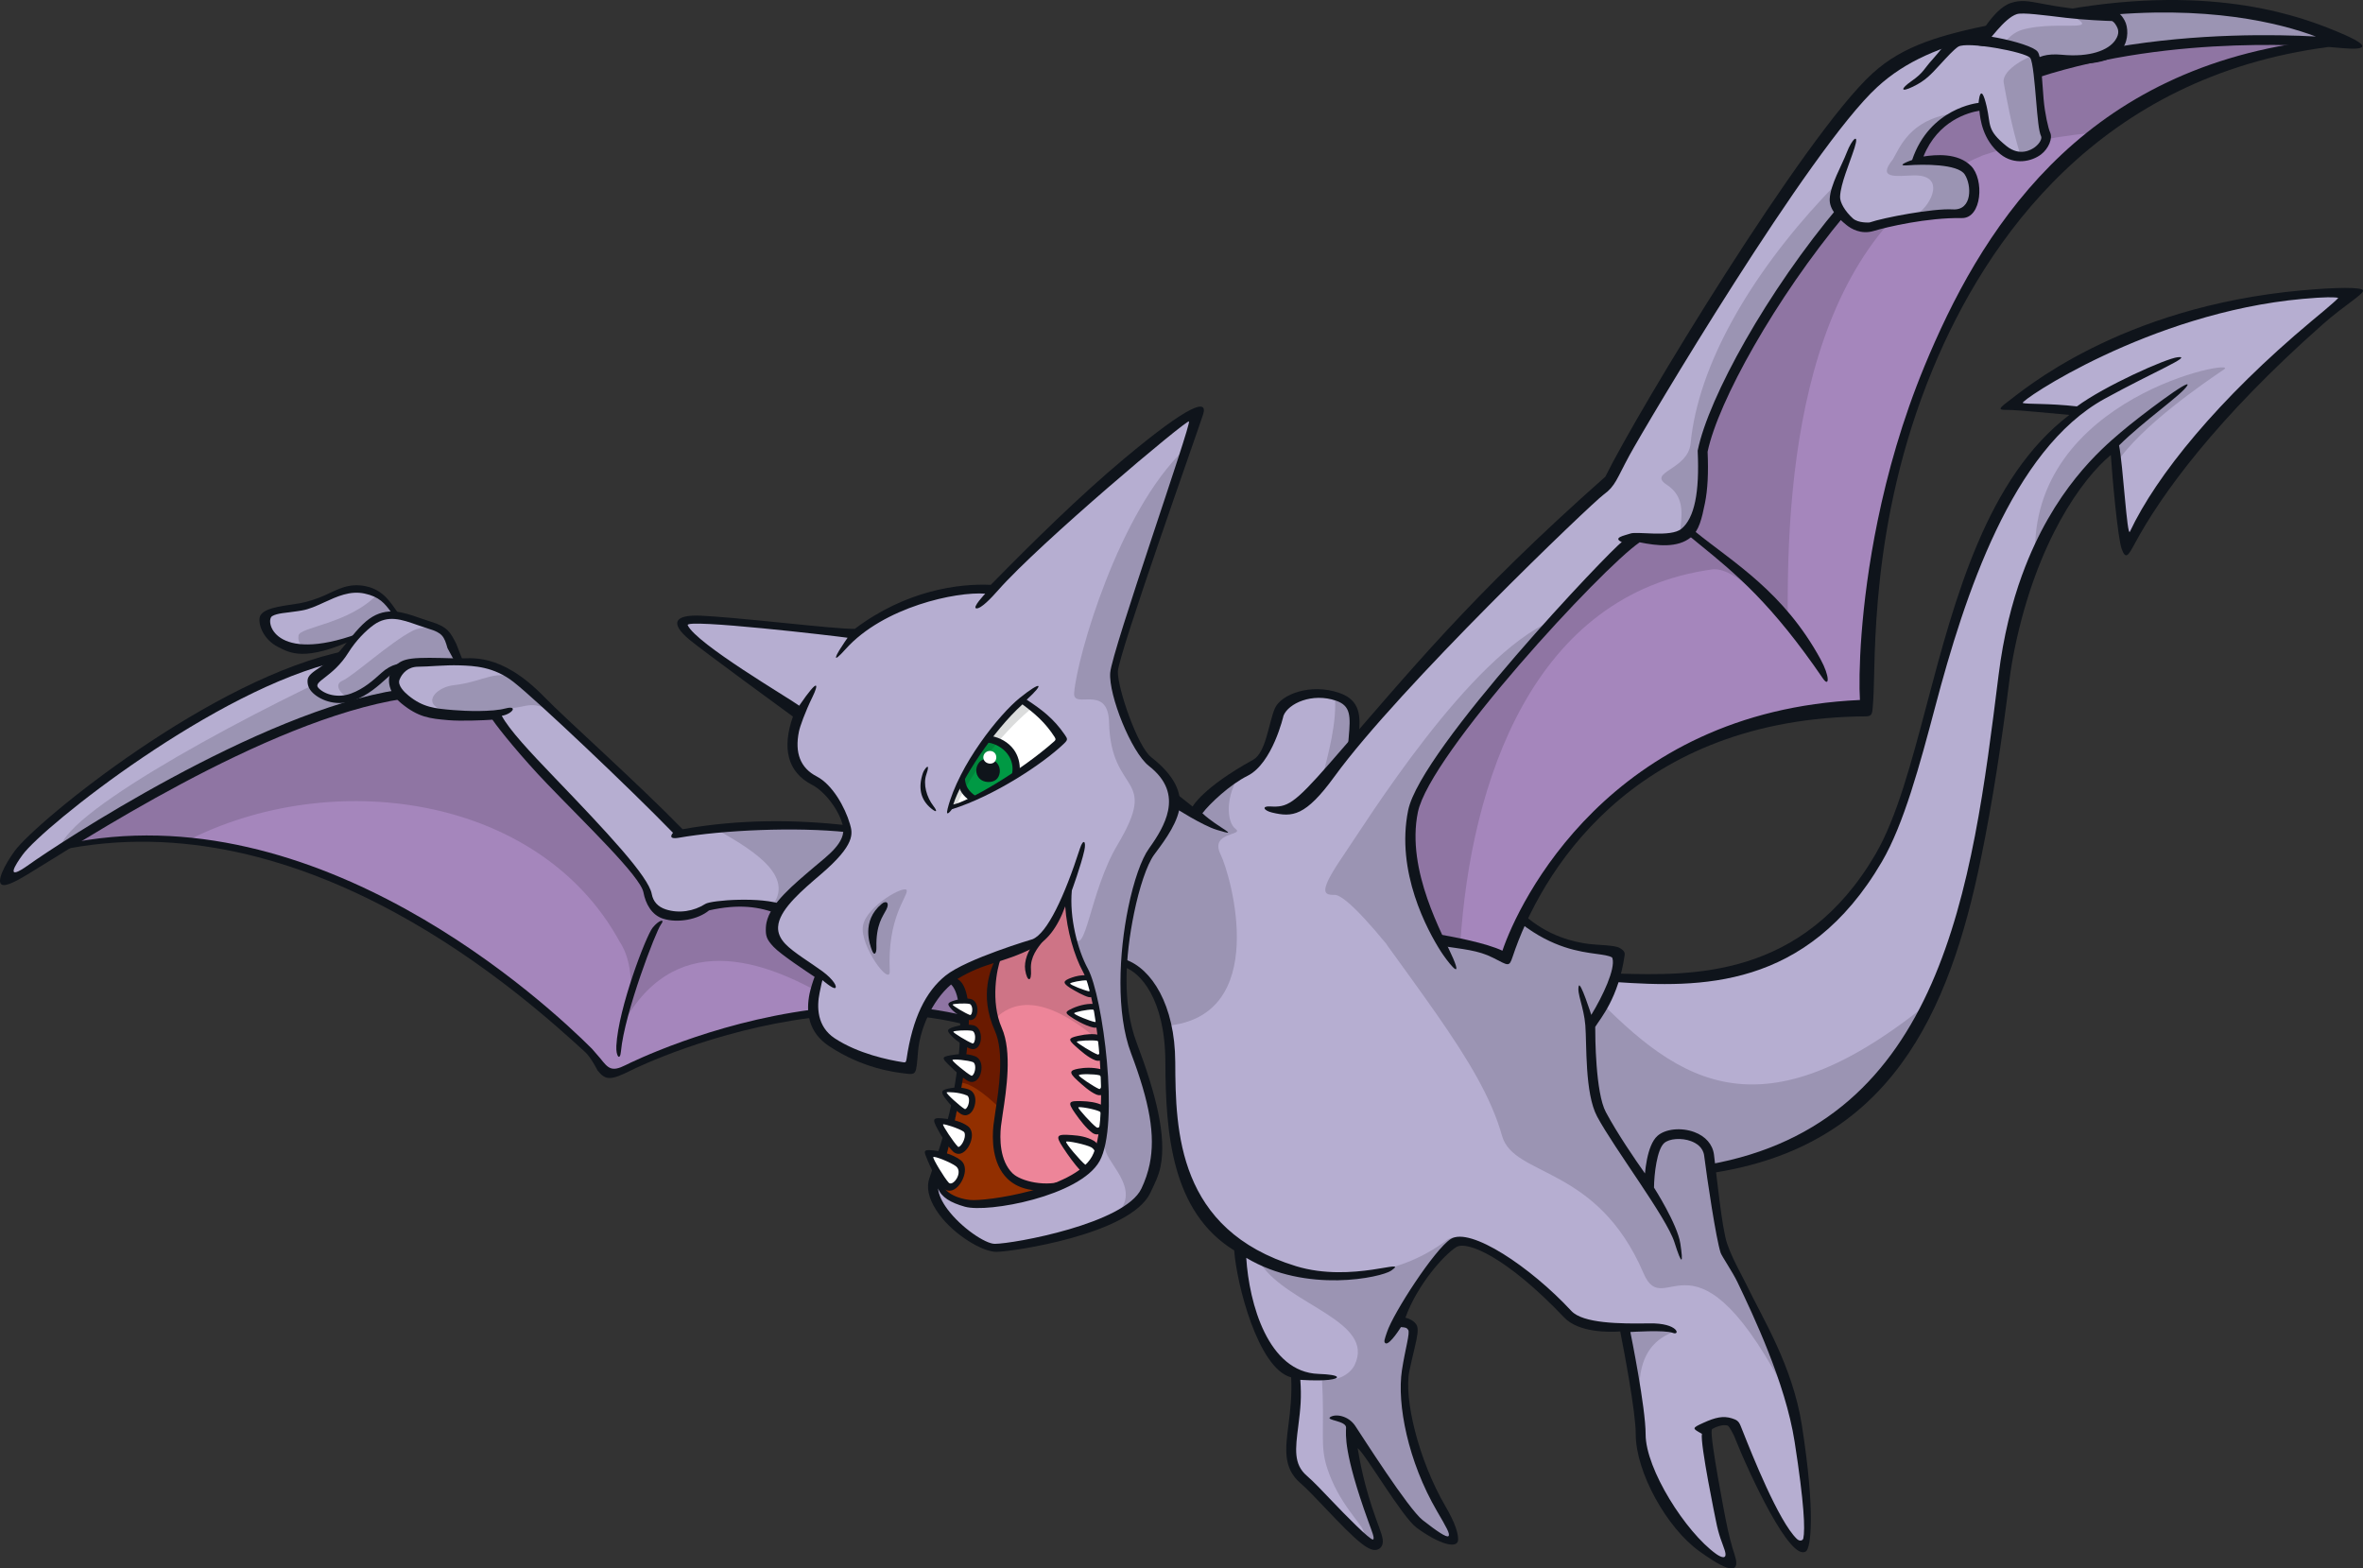 <?xml version="1.0" encoding="UTF-8" standalone="no"?>
<!-- Created with Inkscape (http://www.inkscape.org/) -->

<svg
   version="1.1"
   viewBox="0 0 181.77 120.65"
   id="svg97"
   sodipodi:docname="142.svg"
   inkscape:version="1.3 (0e150ed, 2023-07-21)"
   xmlns:inkscape="http://www.inkscape.org/namespaces/inkscape"
   xmlns:sodipodi="http://sodipodi.sourceforge.net/DTD/sodipodi-0.dtd"
   xmlns="http://www.w3.org/2000/svg"
   xmlns:svg="http://www.w3.org/2000/svg">
  <rect x="0" y="0" width="181.77" height="120.65" fill="#333333" stroke="none"/>
  <defs
     id="defs97" />
  <sodipodi:namedview
     id="namedview97"
     pagecolor="#505050"
     bordercolor="#eeeeee"
     borderopacity="1"
     inkscape:showpageshadow="0"
     inkscape:pageopacity="0"
     inkscape:pagecheckerboard="0"
     inkscape:deskcolor="#d1d1d1"
     inkscape:zoom="1.9560713"
     inkscape:cx="76.428709"
     inkscape:cy="58.280085"
     inkscape:window-width="1312"
     inkscape:window-height="431"
     inkscape:window-x="0"
     inkscape:window-y="25"
     inkscape:window-maximized="0"
     inkscape:current-layer="svg97" />
  <path
     d="m 30.305,50.711 c 8.995,-0.954 14.965,10.768 21.144,15.362 22.814,-2.638 22.812,12.408 22.812,12.408 C 62.538,75.569 50.018,81.353 48.28,82.23 46.542,83.107 46.353,81.959 45.295,80.902 44.942,80.549 25.378,60.823 5.573,65.06 c 0,0 15.738,-13.395 24.732,-14.349"
     fill="#a586bc"
     id="path1"
     style="stroke-width:0.353" />
  <path
     d="m 47.656,72.424 c 1.051,1.567 1.077,4.053 0.468,5.977 4.098,-6.955 11.048,-4.722 17.125,-0.67 2.925,-0.171 5.995,1.35e-4 9.012,0.749 0,0 0.002,-15.046 -22.812,-12.408 C 45.27,61.479 39.3,49.757 30.305,50.71 21.311,51.664 5.041,65.05 5.041,65.05 8.174,64.38 11.254,64.471 14.25,64.748 25.427,58.944 41.456,61.094 47.656,72.424"
     fill="#8f75a3"
     id="path2"
     style="stroke-width:0.353" />
  <path
     d="m 30.285,51.635 0.435,1.644 C 19.751,54.96 4.323,65.25 2.611,66.687 0.9,68.123 -0.023,67.788 1.554,65.63 3.13,63.472 18.045,51.549 28.578,49.914 Z"
     fill="#b6aed1"
     id="path3"
     style="stroke-width:0.353" />
  <path
     d="M 30.72,53.279 30.313,51.502 28.918,50.446 C 20.039,54.369 5.153,62.275 4.635,65.239 9.519,61.954 21.643,54.671 30.72,53.279"
     fill="#9b94b3"
     id="path4"
     style="stroke-width:0.353" />
  <path
     d="m 31.133,47.826 c -1.085,-0.924 -1.138,-2.043 -3.038,-2.448 -1.9,-0.404 -3.475,1.061 -4.941,1.303 -1.466,0.242 -3.638,0.472 -2.771,1.765 0.49,0.73 1.135,2.533 6.932,0.678 z"
     fill="#b6aed1"
     id="path5"
     style="stroke-width:0.353" />
  <path
     d="m 22.964,48.892 c -0.084,0.674 0.188,1.554 4.201,0.269 l 3.968,-1.335 C 30.267,47.089 30.056,46.229 29.042,45.705 26.841,48.016 23.047,48.219 22.964,48.892"
     fill="#9b94b3"
     id="path6"
     style="stroke-width:0.353" />
  <path
     d="m 35.472,50.828 c -1.108,-1.811 -0.812,-2.251 -2.413,-2.73 -1.601,-0.479 -2.985,-1.328 -4.478,-0.261 -1.494,1.067 -3.126,4.183 -4.294,4.35 -1.167,0.167 0.677,2.222 2.822,1.432 2.145,-0.79 3.151,-2.931 4.21,-2.567 0,0 5.262,1.587 4.153,-0.224"
     fill="#b6aed1"
     id="path7"
     style="stroke-width:0.353" />
  <path
     d="m 31.738,48.527 c -1.699,0.861 -4.578,3.492 -5.412,3.846 -0.834,0.354 0.238,1.447 0.783,1.246 2.145,-0.79 3.151,-2.931 4.21,-2.567 0,0 5.262,1.587 4.153,-0.224 -0.418,-0.682 -0.885,-1.623 -1.593,-2.141 -0.587,-0.43 -1.372,-0.55 -2.142,-0.16"
     fill="#9b94b3"
     id="path8"
     style="stroke-width:0.353" />
  <path
     d="M 65.648,63.701 C 60.486,62.875 55.655,63.576 52.153,64.077 48.763,60.585 41.591,53.832 39.814,52.445 c -2.386,-1.862 -5.086,-1.685 -7.148,-1.486 -1.673,0.162 -3.546,1.148 -1.485,2.834 2.061,1.686 4.684,1.187 6.936,1.31 1.057,1.748 11.238,11.563 11.643,13.727 0.405,2.164 3.581,1.871 4.641,0.849 2.525,-0.57 4.264,-0.471 5.703,0.113 0,0 10.707,-5.267 5.545,-6.093"
     fill="#b6aed1"
     id="path9"
     style="stroke-width:0.353" />
  <path
     d="m 39.328,54.451 c 1.009,0.064 1.804,-0.839 3.553,0.703 -1.832,-1.703 -2.362,-2.158 -3.067,-2.708 -1.472,-1.149 -2.463,-0.011 -4.912,0.265 -2.13,0.24 -3.515,3.08 4.427,1.741"
     fill="#9b94b3"
     id="path10"
     style="stroke-width:0.353" />
  <path
     d="m 65.648,63.701 c -3.905,-0.625 -7.621,-0.376 -10.715,-4.39e-4 2.435,1.388 6.244,3.485 4.538,5.877 0.217,0.063 0.428,0.133 0.632,0.216 0,0 10.707,-5.267 5.545,-6.093"
     fill="#9b94b3"
     id="path11"
     style="stroke-width:0.353" />
  <path
     d="m 115.593,83.216 c -3.127,-4.149 7.64,-8.02 7.64,-8.02 5.645,0.094 15.199,1.159 21.317,-9.313 4.726,-8.088 5.05,-27.322 15.697,-34.336 -2.307,0.202 -5.456,-0.33 -5.456,-0.33 0,0 8.151,-7.268 22.294,-8.551 4.756,-0.431 3.381,0.247 0.948,2.28 -5.814,4.857 -11.873,10.908 -14.214,16.782 -0.867,-1.293 -1.159,-7.45 -1.159,-7.45 0,0 -7.101,5.724 -8.596,17.701 -2.189,17.542 -4.68,37.928 -27.724,38.423 0,0 -7.619,-3.038 -10.746,-7.187"
     fill="#b6aed1"
     id="path12"
     style="stroke-width:0.353" />
  <path
     d="m 121.833,75.763 c -2.804,1.221 -8.653,4.253 -6.241,7.453 3.127,4.149 10.746,7.187 10.746,7.187 11.67,-0.251 18.068,-5.603 21.825,-13.103 C 134.825,88.016 128.625,82.818 121.833,75.763"
     fill="#9b94b3"
     id="path13"
     style="stroke-width:0.353" />
  <path
     d="m 171.083,28.416 c 1.368,-0.927 -15.073,2.068 -14.526,14.513 2.603,-5.825 6.101,-8.65 6.101,-8.65 0,0 0.027,0.582 0.091,1.425 1.943,-2.97 6.966,-6.361 8.334,-7.288"
     fill="#9b94b3"
     id="path14"
     style="stroke-width:0.353" />
  <path
     d="m 84.977,65.017 1.666,9.036 c 1.058,0.364 3.364,2.241 3.386,7.648 0.021,5.407 0.477,11.46 5.279,14.284 0.133,2.799 1.999,9.568 4.387,9.661 0.295,4.08 -1.337,6.503 0.589,8.16 1.926,1.656 7.213,8.323 5.317,3.072 -1.895,-5.252 -1.676,-7.006 -1.676,-7.006 0,0 3.822,6.216 5.286,7.359 1.464,1.143 3.96,2.783 1.657,-1.171 -2.304,-3.954 -3.14,-8.841 -2.595,-10.803 0.545,-1.962 1.143,-3.496 -0.676,-3.607 0.845,-2.729 3.074,-5.302 4.214,-6.029 1.141,-0.726 5.427,1.849 8.789,5.473 1.225,1.321 4.343,0.925 4.343,0.925 0,0 1.269,6.267 1.268,8.305 -0.003,2.77 3.087,7.722 5.555,9.494 1.413,1.015 1.374,1.073 0.6,-2.919 -0.756,-3.902 -1.404,-6.949 -0.916,-7.26 0.488,-0.311 1.712,-0.744 2.09,0.168 0.379,0.913 2.762,7.238 4.415,8.836 1.654,1.599 1.387,-1.921 0.47,-7.796 -0.917,-5.874 -5.22,-13.226 -5.571,-14.272 -0.351,-1.045 -1.167,-6.002 -1.382,-7.71 -0.215,-1.708 -2.848,-1.991 -3.717,-1.207 -0.87,0.784 -0.9,3.687 -0.9,3.687 0,0 -2.328,-3.144 -3.658,-5.627 -0.921,-1.721 -0.862,-6.832 -0.862,-6.832 0,0 2.991,-4.904 1.851,-5.563 -1.139,-0.658 -4.452,0.299 -8.763,-4.221 -4.312,-4.519 -11.176,-7.644 -11.364,-10.177 -0.187,-2.534 0.955,-4.645 -1.162,-5.373 -2.116,-0.728 -4.034,-0.065 -4.588,1.654 -0.533,1.651 -1.252,3.335 -2.556,4.166 -1.304,0.831 -3.888,2.978 -3.888,2.978 L 90.239,61.33 Z"
     fill="#b6aed1"
     id="path15"
     style="stroke-width:0.353" />
  <path
     d="m 93.883,65.708 c -0.843,-1.732 1.866,-1.421 1.158,-1.945 -0.708,-0.523 -0.788,-2.583 0.372,-4.23 -0.326,0.265 -3.555,2.816 -3.555,2.816 l -1.625,-1.018 -5.262,3.687 1.666,9.036 c 0.85,0.292 2.503,1.566 3.132,4.858 C 97.736,78.163 94.726,67.44 93.883,65.708"
     fill="#9b94b3"
     id="path16"
     style="stroke-width:0.353" />
  <path
     d="m 110.863,116.061 c -2.304,-3.954 -3.14,-8.842 -2.595,-10.803 0.545,-1.962 1.143,-3.496 -0.675,-3.607 0.844,-2.729 3.073,-5.302 4.214,-6.029 0.37,-0.236 1.075,-0.119 1.968,0.264 -0.765,-0.633 -1.962,-1.016 -2.635,-0.368 -4.437,3.211 -9.307,2.771 -14.13,1.744 2.102,3.133 8.834,4.377 7.186,7.759 -0.304,0.624 -1.32,1.357 -2.506,1.002 0.229,4.081 -0.179,5.157 0.406,6.93 0.902,2.729 2.601,4.199 2.789,4.83 0.31,1.041 1.619,1.608 0.712,-0.905 -1.895,-5.252 -1.676,-7.006 -1.676,-7.006 0,0 3.822,6.216 5.286,7.359 1.464,1.143 3.96,2.783 1.657,-1.17"
     fill="#9b94b3"
     id="path17"
     style="stroke-width:0.353" />
  <path
     d="m 124.943,102.021 c 0,0 0.989,7.401 1.178,4.331 0.224,-3.646 2.868,-3.749 2.607,-4.01 -0.261,-0.261 -3.785,-0.321 -3.785,-0.321"
     fill="#9b94b3"
     id="path18"
     style="stroke-width:0.353" />
  <path
     d="m 132.713,96.301 c -0.351,-1.044 -1.032,-5.731 -1.248,-7.439 -0.215,-1.708 -2.848,-1.991 -3.717,-1.207 -0.87,0.784 -0.899,3.687 -0.899,3.687 0,0 -2.328,-3.143 -3.659,-5.627 -0.921,-1.72 -0.861,-6.833 -0.861,-6.833 0,0 2.991,-4.904 1.851,-5.563 -1.14,-0.658 -4.452,0.299 -8.763,-4.221 -4.312,-4.52 -11.176,-7.644 -11.363,-10.177 -0.187,-2.533 0.955,-4.645 -1.162,-5.373 -0.073,-0.025 -0.144,-0.045 -0.216,-0.066 0.375,4.114 -2.668,9.587 -1.336,11.573 7.095,10.577 12.568,16.48 14.2,22.316 0.896,3.203 7.306,2.223 10.886,10.577 1.683,3.926 3.905,-4.709 11.304,9.841 -1.428,-5.002 -4.725,-10.622 -5.017,-11.49"
     fill="#9b94b3"
     id="path19"
     style="stroke-width:0.353" />
  <path
     d="m 149.523,4.793 c -9.924,6.492 -20.141,24.602 -25.208,33.972 -30.501,26.084 -14.513,33.57 -14.513,33.57 2.253,0.064 4.967,0.643 5.971,1.271 0.844,-2.729 6.37,-17.898 27.653,-19.461 -0.527,-5.503 1.757,-46.447 35.664,-50.862 0,0 -19.643,-4.983 -29.567,1.509"
     fill="#a586bc"
     id="path20"
     style="stroke-width:0.353" />
  <path
     d="m 131.803,43.791 c 1.842,-0.055 4.148,2.811 5.725,4.042 -0.163,-12.568 1.494,-30.258 15.008,-35.885 3.156,-1.053 6.2,-1.554 9.227,-1.801 4.578,-3.437 10.264,-5.944 17.324,-6.863 0,0 -19.643,-4.983 -29.567,1.509 C 139.596,11.285 129.379,29.395 124.312,38.765 93.811,64.848 109.799,72.335 109.799,72.335 c 0.819,0.023 1.699,0.115 2.534,0.252 0.787,-12.364 5.554,-26.947 19.47,-28.797"
     fill="#8f75a3"
     id="path21"
     style="stroke-width:0.353" />
  <path
     d="m 99.723,68.269 c 4.264,3.726 12.311,7.027 11.751,5.685 -0.97,-2.326 -3.729,-6.931 -2.78,-11.551 0.949,-4.62 14.494,-19.271 17.331,-21.078 2.791,0.594 5.282,0.467 4.946,-6.619 1.209,-5.88 11.266,-22.387 20.601,-27.176 11.775,-6.041 28.653,-4.201 28.653,-4.201 0,0 -7.633,-4.647 -23.149,-1.861 -5.585,1.003 -9.792,2.075 -12.925,4.943 C 138.906,11.213 126.121,32.139 123.796,36.905 111.803,47.869 108.077,52.541 102.34,59.515 99.766,62.646 99.348,62.284 97.527,62.216 96.757,62.188 96.595,65.535 99.723,68.269"
     fill="#b6aed1"
     id="path22"
     style="stroke-width:0.353" />
  <path
     d="m 160.533,0.955 c -14.502,5.685 -29.332,21.122 -30.486,33.157 -0.193,2.02 -3.317,2.202 -1.861,3.158 1.456,0.956 1.205,2.288 1.007,3.958 1.214,-0.645 1.971,-2.411 1.776,-6.521 1.208,-5.88 11.266,-22.387 20.601,-27.176 11.775,-6.041 28.653,-4.2 28.653,-4.2 0,0 -6.502,-3.95 -19.691,-2.375"
     fill="#9b94b3"
     id="path23"
     style="stroke-width:0.353" />
  <path
     d="m 103.313,65.844 c -1.868,2.74 -1.545,3.021 -0.67,2.995 0.875,-0.026 3.324,2.852 5.773,5.989 2.449,3.137 4.174,1.267 3.051,-0.874 -1.47,-2.804 -3.729,-6.931 -2.78,-11.551 0.587,-2.856 5.983,-9.539 10.69,-14.658 C 112.979,50.511 105.181,63.104 103.313,65.844"
     fill="#9b94b3"
     id="path24"
     style="stroke-width:0.353" />
  <path
     d="m 151.943,3.665 c 0.799,-0.578 2.236,-3.016 3.098,-3.081 0.863,-0.065 6.564,0.733 7.411,0.747 0.847,0.014 2.455,3.784 -3.88,3.164 -2.167,-0.212 -2.281,0.346 -2.444,0.727 z"
     fill="#b6aed1"
     id="path25"
     style="stroke-width:0.353" />
  <path
     d="m 162.453,1.331 c -0.411,-0.007 -1.96,-0.198 -3.546,-0.385 3.281,1.729 -0.586,0.572 -3.305,1.33 -0.981,0.274 -1.617,1.16 -1.988,2.011 l 2.515,0.935 c 0.163,-0.38 0.278,-0.938 2.444,-0.727 6.335,0.62 4.727,-3.15 3.88,-3.164"
     fill="#9b94b3"
     id="path26"
     style="stroke-width:0.353" />
  <path
     d="m 147.193,6.479 c 0.847,-0.401 2.495,-2.628 3.278,-3.126 0.783,-0.498 5.457,0.33 5.929,0.93 0.472,0.6 0.516,5.347 0.873,6.089 0.358,0.741 -1.436,2.437 -3.112,1.083 -1.677,-1.355 -1.625,-3.256 -1.625,-3.256 0,0 -3.698,0.21 -5.006,4.088 2.959,-0.197 4.593,0.812 4.364,1.927 -0.39,1.898 -0.185,2.198 -2.739,2.29 -2.339,0.084 -5.231,0.918 -5.768,1.053 -0.538,0.135 -2.181,-1.379 -2.131,-2.449 0.05,-1.07 1.128,-3.833 1.128,-3.833 z"
     fill="#b6aed1"
     id="path27"
     style="stroke-width:0.353" />
  <path
     d="m 145.603,12.264 c -1.23,1.529 0.256,1.271 1.578,1.231 2.535,-0.077 1.393,2.265 0.311,2.954 0.56,-0.077 1.124,-0.113 1.662,-0.075 2.66,0.189 2.342,-0.227 2.74,-2.16 0.229,-1.115 -1.344,-2.076 -4.365,-1.927 0.267,-0.791 2.214,-3.021 2.628,-3.537 -3.262,0.453 -4.051,2.662 -4.553,3.514"
     fill="#9b94b3"
     id="path28"
     style="stroke-width:0.353" />
  <path
     d="m 157.273,10.371 c -0.358,-0.741 -0.401,-5.489 -0.873,-6.089 -0.045,-0.058 -2.474,0.983 -2.264,2.105 0.21,1.122 0.572,3.276 1.292,5.573 1.184,0.045 2.112,-1.036 1.846,-1.589"
     fill="#9b94b3"
     id="path29"
     style="stroke-width:0.353" />
  <path
     d="m 85.755,51.951 c 0.879,-4.079 5.698,-18.617 6.297,-20.016 0.599,-1.398 -7.956,5.323 -15.856,13.404 -2.461,-0.191 -7.496,1.107 -10.308,3.407 -1.584,0.12 -13.117,-1.443 -13.536,-0.922 -0.419,0.521 5.597,4.763 9.132,7.043 -0.872,2.283 -0.712,4.215 1.164,5.185 1.519,0.785 3.106,3.561 2.248,4.948 -1.541,2.475 -7.474,4.975 -4.765,7.856 0.658,0.701 2.943,2.182 2.943,2.182 0,0 -1.617,3.469 0.938,5.148 2.524,1.658 6.02,1.978 6.02,1.978 0,0 0.447,-4.956 3.124,-6.925 2.167,0.961 0.258,10.713 -1.383,15.547 -0.686,2.019 3.357,5.278 4.762,5.272 1.405,-0.006 10.231,-1.545 11.609,-4.455 1.378,-2.909 1.039,-5.893 -0.78,-10.704 -1.867,-4.94 -0.649,-12.663 1.334,-15.411 1.527,-2.116 2.736,-4.657 -0.081,-6.856 C 87.431,57.705 86.082,54.156 85.755,51.951"
     fill="#b6aed1"
     id="path30"
     style="stroke-width:0.353" />
  <path
     d="m 69.753,68.51 c -0.043,-0.517 -3.109,1.17 -3.371,2.709 -0.262,1.539 2.121,4.748 2.06,3.47 C 68.249,70.606 69.796,69.027 69.753,68.51"
     fill="#9b94b3"
     id="path31"
     style="stroke-width:0.353" />
  <path
     d="m 87.363,80.897 c -2.044,-5.408 -0.252,-13.214 1.334,-15.411 1.527,-2.116 2.736,-4.657 -0.081,-6.856 -1.185,-0.925 -2.534,-4.474 -2.86,-6.68 0.557,-3.169 3.671,-12.601 5.324,-17.339 -4.984,4.714 -8.227,15.872 -8.453,18.69 -0.108,1.337 2.611,-0.747 2.686,2.273 0.14,5.667 3.904,3.944 0.654,9.406 -2.152,3.617 -2.472,8.886 -3.381,7.028 -0.561,4.726 1.245,11.17 2.435,16.415 0.198,1.203 3.224,3.442 0.339,5.391 1.321,-0.616 2.377,-1.354 2.784,-2.213 C 89.521,88.692 89.182,85.708 87.363,80.897"
     fill="#9b94b3"
     id="path32"
     style="stroke-width:0.353" />
  <path
     d="m 73.116,75.162 c 1.887,-1.336 5.051,-1.941 6.303,-2.459 1.252,-0.518 2.133,-2.013 2.75,-4.459 -0.199,2.087 0.484,4.852 1.32,6.379 1.17,2.138 2.155,11.85 0.702,14.455 -1.453,2.605 -8.022,3.896 -9.647,3.439 -1.625,-0.458 -2.438,-0.967 -2.282,-2.28 0,0 3.71,-10.383 0.855,-15.076"
     fill="#922f00"
     id="path33"
     style="stroke-width:0.353" />
  <path
     d="m 84.191,89.081 c 1.453,-2.605 0.468,-12.317 -0.702,-14.455 -0.836,-1.527 -1.519,-4.292 -1.319,-6.379 -0.618,2.446 -1.498,3.941 -2.75,4.459 -1.253,0.517 -4.069,0.988 -6.304,2.458 1.873,2.403 1.031,5.448 0.698,8.121 1.751,-0.053 5.957,4.613 7.369,8.044 C 82.527,90.756 83.679,90.001 84.191,89.081"
     fill="#6a1a00"
     id="path34"
     style="stroke-width:0.353" />
  <path
     d="m 76.398,78.471 c 1.75,3.209 -0.455,8.971 0.459,10.683 1.054,1.974 2.378,2.46 3.888,2.346 0.83,-0.063 2.807,-1.274 3.446,-2.421 1.453,-2.605 0.468,-12.317 -0.702,-14.455 -0.836,-1.528 -1.519,-4.292 -1.32,-6.379 -0.618,2.446 -1.498,3.941 -2.75,4.459 -0.663,0.274 -1.512,0.582 -2.711,1.08 -0.505,0.733 -0.8,3.791 -0.31,4.688"
     fill="#ed8599"
     id="path35"
     style="stroke-width:0.353" />
  <path
     d="m 82.169,68.244 c -0.618,2.447 -1.498,3.941 -2.75,4.459 -0.663,0.274 -1.512,0.582 -2.711,1.08 -0.505,0.733 -0.8,3.791 -0.31,4.688 0.006,0.012 0.011,0.024 0.018,0.036 2.333,-2.532 5.662,-0.6 8.276,1.679 C 84.431,77.724 83.976,75.515 83.489,74.623 82.652,73.096 81.97,70.331 82.169,68.244"
     fill="#ce7486"
     id="path36"
     style="stroke-width:0.353" />
  <path
     d="m 73.258,79.582 c -0.271,-0.193 -0.225,-0.391 0.102,-0.442 0.452,-0.071 1.073,-0.138 1.461,-0.055 0.622,0.132 0.505,1.604 -0.098,1.385 C 74.348,80.334 73.699,79.896 73.258,79.582"
     fill="#ffffff"
     id="path37"
     style="stroke-width:0.353" />
  <path
     d="m 73.293,77.528 c -0.288,-0.199 -0.227,-0.417 0.126,-0.465 0.391,-0.053 0.88,-0.093 1.197,-0.026 0.561,0.119 0.462,1.417 -0.084,1.221 C 74.217,78.146 73.686,77.8 73.293,77.528"
     fill="#ffffff"
     id="path38"
     style="stroke-width:0.353" />
  <path
     d="m 72.984,81.6 c -0.17,-0.167 -0.077,-0.294 0.213,-0.299 0.507,-0.008 1.281,0.012 1.724,0.178 0.65,0.244 0.276,1.804 -0.34,1.47 C 74.147,82.715 73.392,82.001 72.984,81.6"
     fill="#ffffff"
     id="path39"
     style="stroke-width:0.353" />
  <path
     d="m 72.678,84.231 c -0.08,-0.085 0.051,-0.344 0.302,-0.369 0.511,-0.052 1.124,0.029 1.497,0.19 0.637,0.276 0.183,1.815 -0.416,1.451 C 73.687,85.275 73.08,84.66 72.678,84.231"
     fill="#ffffff"
     id="path40"
     style="stroke-width:0.353" />
  <path
     d="m 72.224,86.471 c -0.115,-0.208 -0.031,-0.32 0.203,-0.271 0.517,0.105 1.414,0.325 1.858,0.642 0.603,0.428 -0.244,2.076 -0.784,1.556 C 73.112,88.022 72.523,87.009 72.224,86.471"
     fill="#ffffff"
     id="path41"
     style="stroke-width:0.353" />
  <path
     d="m 71.244,88.581 c 0,0 1.777,0.364 2.475,0.909 0.65,0.508 -0.382,2.302 -0.958,1.694 C 72.185,90.577 71.244,88.581 71.244,88.581"
     fill="#ffffff"
     id="path42"
     style="stroke-width:0.353" />
  <path
     d="m 82.41,78.083 c -0.202,-0.105 -0.174,-0.239 0.063,-0.317 0.437,-0.145 1.135,-0.346 1.577,-0.32 0.634,0.038 0.746,1.513 0.116,1.387 C 83.726,78.745 82.879,78.326 82.41,78.083"
     fill="#ffffff"
     id="path43"
     style="stroke-width:0.353" />
  <path
     d="m 82.071,75.637 c 0,0 0.912,-0.45 1.525,-0.413 0.572,0.034 0.674,1.334 0.107,1.222 C 83.136,76.333 82.071,75.637 82.071,75.637"
     fill="#ffffff"
     id="path44"
     style="stroke-width:0.353" />
  <path
     d="m 82.541,80.088 c 0,0 1.182,-0.407 1.911,-0.252 0.679,0.145 0.551,1.746 -0.108,1.508 C 83.685,81.105 82.541,80.088 82.541,80.088"
     fill="#ffffff"
     id="path45"
     style="stroke-width:0.353" />
  <path
     d="m 82.781,82.856 c -0.225,-0.18 -0.181,-0.34 0.103,-0.373 0.501,-0.06 1.279,-0.119 1.739,0.002 0.671,0.179 0.461,1.77 -0.185,1.501 C 84.005,83.804 83.239,83.221 82.781,82.856"
     fill="#ffffff"
     id="path46"
     style="stroke-width:0.353" />
  <path
     d="m 82.884,85.541 c -0.287,-0.358 -0.149,-0.635 0.292,-0.597 0.515,0.045 1.16,0.138 1.542,0.332 0.66,0.333 0.081,2.093 -0.532,1.659 C 83.829,86.681 83.281,86.036 82.884,85.541"
     fill="#ffffff"
     id="path47"
     style="stroke-width:0.353" />
  <path
     d="m 81.703,87.911 c -0.181,-0.255 -0.043,-0.414 0.316,-0.375 0.598,0.066 1.485,0.205 1.968,0.477 0.719,0.407 -0.02,2.337 -0.681,1.822 C 82.847,89.479 82.111,88.486 81.703,87.911"
     fill="#ffffff"
     id="path48"
     style="stroke-width:0.353" />
  <path
     d="m 78.645,53.885 c -1.118,0.962 -3.915,3.822 -5.533,8.27 0.852,-0.044 5.799,-2.382 8.461,-5.312 C 80.69,55.293 78.645,53.885 78.645,53.885"
     fill="#ffffff"
     id="path49"
     style="stroke-width:0.353" />
  <path
     d="m 79.284,54.551 c -0.246,-0.402 -0.639,-0.665 -0.639,-0.665 -1.118,0.962 -4.433,4.747 -5.533,8.27 0.169,-0.009 0.049,-0.032 0.452,-0.164 C 74.567,59.687 76.883,56.558 79.284,54.551"
     fill="#dbdcdc"
     id="path50"
     style="stroke-width:0.353" />
  <path
     d="m 78.128,59.55 c 0.265,-1.332 -0.816,-2.523 -2.03,-2.677 -0.363,0.192 -1.469,1.793 -2.151,3.046 0.058,0.706 0.364,1.131 0.897,1.506 C 76.041,61.016 77.355,60.109 78.128,59.55"
     fill="#0f141b"
     id="path51"
     style="stroke-width:0.353;fill:#009944;fill-opacity:1" />
  <path
     d="m 76.098,56.873 c -0.062,0.033 -0.147,0.11 -0.247,0.216 -0.671,0.915 -1.337,1.947 -1.88,3.01 0.039,0.248 0.112,0.46 0.219,0.646 0.663,-1.184 1.566,-2.473 2.586,-3.674 C 76.561,56.972 76.332,56.902 76.098,56.873"
     fill="#0f141b"
     id="path52"
     style="stroke-width:0.353;fill:#00863b;fill-opacity:1" />
  <path
     d="m 76.718,58.731 c -0.308,-0.387 -1.028,-0.502 -1.378,-0.101 -0.284,0.323 -0.374,0.894 0.032,1.285 0.31,0.299 0.919,0.324 1.243,0.069 C 76.941,59.728 77.031,59.126 76.718,58.731"
     fill="#0f141b"
     id="path53"
     style="stroke-width:0.353" />
  <path
     d="m 74.573,61.565 c -0.498,-0.356 -0.771,-0.749 -0.853,-1.28 -0.017,-0.111 0.492,-0.534 0.504,-0.383 0.048,0.577 0.266,0.942 0.779,1.302 0.126,0.088 -0.394,0.387 -0.43,0.362"
     fill="#0f141b"
     id="path54"
     style="stroke-width:0.353" />
  <path
     d="m 77.855,59.493 c 0.103,-0.515 -0.023,-1.043 -0.352,-1.488 -0.347,-0.47 -0.942,-0.807 -1.495,-0.876 -0.151,-0.019 0.209,-0.515 0.253,-0.507 0.654,0.12 1.304,0.474 1.714,1.029 0.351,0.475 0.497,1.065 0.468,1.619 -0.006,0.112 -0.618,0.37 -0.589,0.223"
     fill="#0f141b"
     id="path55"
     style="stroke-width:0.353" />
  <path
     d="m 48.122,81.937 c -1.092,0.551 -1.342,0.238 -1.945,-0.519 L 45.532,80.674 C 42.153,77.293 24.441,60.771 4.951,64.941 L 4.452,65.433 c 19.142,-4.095 36.092,11.422 40.573,15.512 0.438,0.4 0.94,1.401 0.94,1.401 0.616,0.774 1.009,0.785 2.595,-0.015 0.369,-0.186 6.33,-3.081 13.892,-4.042 0.02,-0.195 0.014,-0.396 -0.059,-0.61 C 54.636,78.706 48.498,81.747 48.122,81.937"
     fill="#0f141b"
     id="path56"
     style="stroke-width:0.353" />
  <path
     d="m 71.44,77.616 c -0.189,0.209 -0.36,0.396 -0.504,0.595 1.083,0.132 2.167,0.321 3.247,0.59 l 0.155,-0.638 C 73.375,77.923 72.407,77.747 71.44,77.616"
     fill="#0f141b"
     id="path57"
     style="stroke-width:0.353" />
  <path
     d="M 1.138,65.453 C 0.328,66.562 -0.282,67.824 0.135,68.051 0.482,68.24 1.47,67.653 2.115,67.268 5.795,65.067 20.36,55.388 31.064,53.748 L 30.682,53.061 C 19.888,54.716 4.317,65.019 2.217,66.523 0.287,67.906 1.201,66.492 1.737,65.759 3.362,63.535 16.632,52.98 26.106,50.861 l 0.576,-0.812 C 16.377,52.058 2.782,63.204 1.138,65.453"
     fill="#0f141b"
     id="path58"
     style="stroke-width:0.353" />
  <path
     d="m 25,45.789 c -0.564,0.259 -1.399,0.528 -1.899,0.611 l -0.336,0.054 c -1.165,0.185 -2.73,0.331 -2.802,1.117 -0.062,0.67 0.41,1.675 1.403,2.185 0.956,0.491 2.065,1.163 6.016,-0.623 l 0.183,-0.394 c -6.524,2.374 -7.192,-1.02 -6.625,-1.344 0.422,-0.241 1.059,-0.239 1.925,-0.376 l 0.34,-0.054 c 0.577,-0.095 1.145,-0.356 1.745,-0.632 0.974,-0.447 1.98,-0.909 3.086,-0.674 1.162,0.248 1.56,0.776 2.02,1.388 0.247,0.329 0.739,0.333 0.51,0.029 C 30.081,46.427 29.533,45.394 28.152,45.1 26.855,44.823 26.011,45.325 25,45.789"
     fill="#0f141b"
     id="path59"
     style="stroke-width:0.353" />
  <path
     d="m 28.407,47.605 c -0.694,0.496 -1.377,1.396 -2.07,2.243 -1.201,1.467 -2.637,1.759 -2.677,2.483 -0.018,0.312 0.065,0.661 0.431,0.998 0.66,0.607 1.881,1.015 3.124,0.557 1.087,-0.4 1.891,-1.127 2.537,-1.71 0.61,-0.551 1.092,-0.987 1.475,-0.855 l 0.383,-0.188 c -0.712,-0.245 -1.534,-0.032 -2.255,0.62 -0.641,0.579 -1.368,1.236 -2.351,1.598 -0.999,0.368 -2.016,0.089 -2.506,-0.424 -0.485,-0.509 1.11,-0.804 2.302,-2.726 0.554,-0.894 1.327,-1.683 1.955,-2.133 1.094,-0.781 2.134,-0.416 3.339,0.007 l 0.885,0.295 c 1.05,0.314 1.19,0.593 1.445,1.494 l 0.639,1.178 0.538,-0.222 -0.497,-1.274 C 34.659,48.659 34.436,48.213 33.14,47.825 L 32.282,47.539 C 31.035,47.101 29.747,46.648 28.407,47.605"
     fill="#0f141b"
     id="path60"
     style="stroke-width:0.353" />
  <path
     d="m 35.206,50.653 c -3.565,-0.113 -4.195,-0.073 -4.87,0.644 -0.676,0.717 -0.542,1.93 0.537,2.812 1.308,1.07 2.173,1.17 3.63,1.293 0.948,0.081 2.725,0.011 3.377,-0.038 0.519,0.759 2.261,2.909 4.2,4.928 2.985,3.109 7.186,7.126 7.417,8.36 0.162,0.863 0.622,1.734 1.5,2.016 1.138,0.366 2.709,0.068 3.546,-0.634 2.3,-0.514 3.884,-0.293 5.328,0.293 l 0.346,-0.726 c -1.59,-0.645 -5.503,-0.355 -5.955,-0.067 -0.903,0.575 -2.034,0.749 -3.038,0.426 -0.612,-0.197 -0.979,-0.597 -1.09,-1.191 -0.252,-1.347 -3.406,-4.718 -7.504,-8.984 -1.855,-1.931 -3.457,-3.641 -4.032,-4.72 0.826,-0.143 1.275,-0.822 0.293,-0.569 -1.071,0.276 -3.002,0.215 -4.038,0.127 -1.401,-0.119 -2.31,-0.2 -3.431,-1.116 -0.329,-0.27 -0.857,-0.786 -0.69,-1.22 0.187,-0.486 0.654,-0.999 1.438,-0.999 0.784,10e-5 2.055,-0.141 3.173,-0.104 1.118,0.038 2.636,0.088 4.157,1.275 1.771,1.382 8.983,8.22 12.27,11.607 0,0 -0.505,0.545 0.444,0.38 3.376,-0.589 9.009,-0.851 12.989,-0.422 0.137,0.015 0.089,-0.517 -0.077,-0.536 C 61.252,63.047 56.922,63.002 52.508,63.79 49.081,60.273 43.491,55.283 41.9,53.644 38.462,50.099 36.149,50.683 35.206,50.653"
     fill="#0f141b"
     id="path61"
     style="stroke-width:0.353" />
  <path
     d="m 47.412,80.452 c -0.043,0.816 0.284,1.19 0.352,0.442 0.278,-3.01 2.704,-9.281 3.07,-9.762 0.366,-0.481 -0.131,-0.388 -0.635,0.239 C 49.696,71.998 47.565,77.549 47.412,80.452"
     fill="#0f141b"
     id="path62"
     style="stroke-width:0.353" />
  <path
     d="m 155.553,44.208 c -0.794,2.178 -1.443,4.735 -1.816,7.727 l -0.015,0.122 c -2.018,16.173 -4.286,34.328 -22.282,37.529 -0.005,0.222 0.06,0.439 0.128,0.666 13.828,-2.029 18.367,-12.318 20.808,-24.191 0.901,-4.382 1.608,-9.052 2.161,-13.478 l 0.015,-0.122 c 0.111,-0.885 0.253,-1.736 0.421,-2.553 1.7,-8.271 5.182,-13.067 7.4,-14.909 0.106,1.713 0.533,6.422 0.838,7.239 0.305,0.817 0.486,0.541 1.006,-0.426 2.009,-3.735 6.247,-9.609 14.463,-16.868 1.634,-1.444 3.078,-2.272 3.096,-2.58 0.018,-0.308 -2.176,-0.257 -4.718,-0.026 -14.091,1.278 -21.552,7.789 -22.595,8.55 -1.043,0.761 -0.483,0.62 0.285,0.653 0.865,0.037 2.784,0.232 4.435,0.377 -6.338,4.828 -8.792,14.044 -10.958,22.229 -1.193,4.507 -2.319,8.763 -3.958,11.569 -5.591,9.569 -14.129,9.336 -19.779,9.181 l -0.181,0.652 c 6.348,0.429 14.669,0.644 20.455,-9.26 1.684,-2.881 2.908,-7.418 4.113,-11.968 2.235,-8.447 5.89,-19.727 13.02,-23.644 3.755,-2.063 6.849,-3.327 5.623,-3.197 -0.906,0.096 -5.647,2.223 -7.754,3.784 -2.214,-0.254 -3.866,-0.153 -4.165,-0.265 -0.3,-0.112 9.706,-6.935 21.531,-8.007 1.762,-0.16 2.47,-0.14 2.738,-0.077 -0.164,0.236 -2.046,1.777 -2.046,1.777 -7.177,5.996 -11.943,11.877 -13.982,16.207 -0.222,0.473 -0.531,-5.181 -0.836,-6.633 1.915,-1.905 4.875,-3.934 5.249,-4.606 0.375,-0.672 -3.634,2.333 -5.114,3.595 -1.505,1.284 -5.199,4.416 -7.583,10.951"
     fill="#0f141b"
     id="path63"
     style="stroke-width:0.353" />
  <path
     d="m 103.013,53.301 c -2.198,-0.756 -4.478,0.105 -4.95,1.202 -0.471,1.098 -0.677,3.397 -1.662,3.941 -3.905,2.157 -4.661,3.601 -4.661,3.601 -0.261,-0.207 -1.301,-1.028 -1.301,-1.028 l -0.083,1.114 c 0,0 2.137,1.371 3.234,1.705 2.026,0.618 0.09,-0.154 -1.098,-1.274 0.568,-0.746 2.118,-2.205 3.468,-2.877 1.936,-0.962 2.772,-4.632 2.772,-4.632 0.376,-0.945 2.211,-1.78 4.042,-1.15 1.139,0.392 1.119,1.19 0.973,2.817 -0.037,0.413 -0.074,0.863 -0.085,1.332 0.287,-0.487 0.574,-0.974 0.861,-1.462 0.128,-1.452 0.168,-2.712 -1.51,-3.289"
     fill="#0f141b"
     id="path64"
     style="stroke-width:0.353" />
  <path
     d="m 138.613,109.681 c -0.725,-4.646 -3.059,-8.311 -4.271,-10.854 -0.321,-0.671 -1.075,-1.963 -1.482,-3.148 -0.406,-1.185 -0.8,-5.152 -1.014,-6.849 -0.099,-0.787 -0.65,-1.422 -1.51,-1.741 -1.015,-0.377 -2.238,-0.25 -2.845,0.297 -0.405,0.365 -0.649,1.07 -0.797,1.787 -0.079,0.384 -0.124,0.757 -0.158,1.097 -0.778,-1.1 -2.119,-3.058 -3.008,-4.717 -0.802,-1.495 -0.82,-5.872 -0.818,-6.556 0.402,-0.665 1.786,-2.197 2.266,-5.532 0.046,-0.314 -0.266,-0.469 -0.404,-0.55 -0.366,-0.212 -1.738,-0.216 -2.358,-0.298 -1.108,-0.147 -3.135,-0.565 -5.023,-2.28 -0.053,0.26 -0.101,0.492 -0.151,0.733 2.428,1.854 4.45,2.134 5.763,2.312 0.533,0.073 0.955,0.13 1.189,0.265 0.023,0.013 0.038,0.055 0.047,0.087 0.22,0.82 -0.727,2.856 -1.631,4.339 0,0 -0.839,-2.617 -0.961,-2.228 -0.171,0.542 0.387,1.6 0.503,3.034 0.116,1.434 -0.05,5.227 0.906,7.011 1.327,2.479 5.338,7.753 5.948,9.676 0.609,1.923 0.678,1.589 0.453,0.096 -0.225,-1.493 -2.026,-4.304 -2.026,-4.304 0.012,-1.061 0.233,-2.928 0.779,-3.42 0.392,-0.354 1.338,-0.424 2.067,-0.153 0.418,0.155 0.933,0.476 1.014,1.124 0.224,1.777 0.917,6.427 1.269,7.473 0.085,0.249 0.932,1.497 1.288,2.244 1.198,2.511 3.69,7.736 4.399,12.275 0.748,4.8 0.815,6.744 0.67,7.447 -0.034,0.163 -0.276,0.251 -0.5,0.035 -1.408,-1.361 -3.453,-6.51 -4.125,-8.202 l -0.203,-0.507 c -0.148,-0.357 -0.303,-0.449 -0.657,-0.561 -0.686,-0.217 -1.281,-0.076 -2.199,0.341 -0.917,0.418 -0.867,0.429 -0.114,0.846 -0.155,0.755 1.07,6.666 1.07,6.666 0.239,1.231 0.478,1.661 0.677,2.277 0.278,0.862 -0.372,0.502 -0.666,0.291 -2.326,-1.671 -5.416,-6.517 -5.413,-9.2 0.002,-2.05 -1.122,-7.608 -1.174,-7.865 0,0 2.658,-0.178 3.258,0.065 0.6,0.243 0.455,-0.77 -1.8,-0.73 -2.255,0.04 -5.104,0.006 -5.994,-0.954 -3.151,-3.398 -7.789,-6.488 -9.279,-5.539 -1.242,0.791 -4.429,5.708 -4.906,7.167 -0.18,0.548 -0.291,0.778 -0.089,0.869 0.335,0.079 1.162,-1.256 1.162,-1.256 0.377,0.023 0.439,0.05 0.555,0.208 0.165,0.226 -0.226,1.458 -0.478,3.109 -0.397,2.607 0.466,7.012 2.694,10.836 0.722,1.239 1.047,1.785 0.88,1.931 -0.169,0.1 -0.853,-0.357 -1.974,-1.232 -1.115,-0.871 -4.665,-6.47 -5.195,-7.258 -0.53,-0.788 -1.503,-0.937 -1.912,-0.677 -0.408,0.261 1.221,0.276 1.21,0.815 -0.011,0.539 -0.208,1.902 1.696,7.177 0.305,0.846 0.521,1.337 0.38,1.434 -0.233,0.048 -2.162,-1.915 -3.133,-2.938 -0.75,-0.79 -1.458,-1.535 -1.959,-1.966 -1.036,-0.89 -0.886,-2.06 -0.66,-3.829 0.178,-1.388 0.255,-2.196 0.157,-3.555 0,0 1.28,0.099 2.187,0.003 0.906,-0.096 1.001,-0.397 -0.793,-0.458 -3.875,-0.131 -5.332,-5.413 -5.554,-8.93 4.631,2.778 10.41,1.502 11.148,0.986 1.519,-1.064 -2.982,0.985 -7.32,-0.344 -9.108,-2.789 -9.268,-10.376 -9.289,-15.694 -0.018,-4.417 -1.831,-7.204 -3.831,-7.892 l -0.055,0.593 c 1.152,0.396 3.106,2.377 3.126,7.291 0.022,5.457 0.463,11.51 5.295,14.493 0.184,2.566 1.835,9.092 4.382,9.765 0.07,1.393 -0.072,2.586 -0.207,3.639 -0.239,1.863 -0.427,3.335 0.917,4.492 0.472,0.405 1.167,1.137 1.903,1.912 2.417,2.546 3.469,3.545 4.137,3.154 0.15,-0.088 0.246,-0.223 0.286,-0.42 0.079,-0.385 -0.148,-0.895 -0.497,-1.863 -0.931,-2.579 -1.245,-4.404 -1.426,-5.476 0.578,0.415 3.429,5.315 4.54,6.129 1.78,1.305 3.177,1.654 3.19,0.914 0.007,-0.477 -0.21,-1.251 -0.971,-2.557 -2.11,-3.622 -3.216,-8.342 -2.777,-10.426 0.44,-2.085 0.841,-3.143 0.519,-3.585 -0.184,-0.253 -0.463,-0.416 -0.826,-0.508 0.916,-2.53 2.951,-4.815 3.909,-5.426 0.815,-0.519 3.866,0.746 8.3,5.408 1.113,1.171 3.423,1.143 4.315,1.079 0.259,1.314 1.196,6.183 1.194,7.895 -0.003,2.932 2.392,7.217 4.89,9.011 1.271,0.913 3.419,2.347 2.701,0.226 -0.203,-0.6 -0.45,-1.523 -0.682,-2.719 0,0 -1.202,-6.16 -1.064,-6.827 0.006,-0.032 0.015,-0.054 0.025,-0.076 0.305,-0.183 0.852,-0.378 1.2,-0.269 0.137,0.044 0.487,0.776 0.487,0.776 1.192,3.001 4.348,9.775 5.546,8.892 0.352,-0.26 0.736,-2.901 -0.318,-9.654"
     fill="#0f141b"
     id="path65"
     style="stroke-width:0.353" />
  <path
     d="m 148.033,28.18 c -1.7,4.113 -2.841,8.195 -3.597,11.874 -1.372,6.672 -1.476,11.976 -1.363,13.795 -19.268,0.867 -26.265,15.599 -27.501,19.287 -1.239,-0.581 -3.67,-1.069 -5.482,-1.357 l 0.592,0.958 c 1.904,0.291 3.002,0.35 4.18,0.948 1.178,0.598 1.223,0.734 1.496,-0.086 2.106,-6.346 9.007,-18.011 26.404,-18.48 1.332,-0.036 1.231,0.176 1.334,-1.249 0.21,-2.925 -0.348,-13.557 4.561,-25.434 4.156,-10.055 12.819,-22.525 30.483,-24.825 L 177.728,3.173 C 159.749,5.514 152.255,17.966 148.032,28.18"
     fill="#0f141b"
     id="path66"
     style="stroke-width:0.353" />
  <path
     d="m 129.473,40.844 1.221,1.002 c 2.886,2.339 5.614,4.619 9.532,10.347 0.491,0.718 0.549,-0.142 -0.187,-1.486 -2.848,-5.204 -6.718,-7.444 -9.639,-9.812 l -0.638,-0.382 z"
     fill="#0f141b"
     id="path67"
     style="stroke-width:0.353" />
  <path
     d="m 141.483,15.823 c -5.557,6.593 -10.05,14.75 -10.883,18.804 l -0.009,0.044 0.002,0.046 c 0.074,1.579 0.012,2.855 -0.19,3.839 -0.207,1.006 -0.559,1.709 -1.061,2.124 -0.82,0.678 -3.384,0.183 -3.91,0.359 -0.526,0.175 -1.391,0.322 -0.678,0.665 -0.789,0.503 -15.465,15.917 -16.431,20.619 -0.977,4.752 1.489,9.271 2.519,10.878 0.419,0.653 1.719,2.362 0.95,0.551 -0.769,-1.811 -3.65,-6.765 -2.724,-11.271 0.921,-4.48 14.158,-18.787 17.06,-20.762 1.331,0.27 2.922,0.456 3.944,-0.388 0.634,-0.525 0.833,-1.434 1.076,-2.616 0.213,-1.038 0.279,-2.351 0.206,-3.962 0.805,-3.851 5.199,-11.775 10.577,-18.231 -0.166,-0.21 -0.322,-0.441 -0.448,-0.699"
     fill="#0f141b"
     id="path68"
     style="stroke-width:0.353" />
  <path
     d="m 179.923,2.491 c -2.66,-1.113 -9.435,-3.793 -21.103,-1.737 0.826,0.176 1.577,0.335 2.357,0.502 8.605,-0.929 14.255,0.537 16.966,1.552 -3.061,-0.164 -9.087,-0.271 -15.445,0.827 -0.497,0.086 -1.066,0.706 -1.565,0.807 -0.695,0.141 -1.979,-0.106 -2.674,0.067 -0.743,0.185 -0.825,0.263 -1.559,0.488 -0.01,0.254 -0.066,0.684 -0.096,0.952 10.516,-3.408 22.001,-2.375 23.384,-2.248 1.611,0.147 2.531,-0.04 -0.264,-1.209"
     fill="#0f141b"
     id="path69"
     style="stroke-width:0.353" />
  <path
     d="m 153.423,1.837 c -4.103,0.853 -6.996,1.621 -9.41,3.831 -5.227,4.785 -18.026,25.928 -20.523,31 -10.582,9.377 -14.94,14.886 -21.241,22.085 -2.763,3.159 -3.248,3.359 -4.539,3.285 -0.679,-0.04 -0.514,0.313 0.148,0.471 1.557,0.371 2.564,0.296 4.793,-2.772 4.972,-6.843 19.779,-21.018 20.7,-21.684 0.92,-0.667 1.004,-1.206 1.992,-3.024 1.26,-2.318 13.876,-23.586 19.072,-28.342 2.178,-1.994 4.844,-3.109 8.535,-3.992 C 152.982,2.346 153.202,2.102 153.423,1.837"
     fill="#0f141b"
     id="path70"
     style="stroke-width:0.353" />
  <path
     d="m 162.633,0.888 c -5.73,-0.206 -6.394,-1.181 -7.964,-0.655 -1.415,0.474 -2.623,2.998 -2.904,3.202 l 0.804,0.109 c 0.344,-0.249 1.592,-2.154 2.574,-2.458 0.452,-0.14 2.009,0.074 3.784,0.285 1.372,0.163 3.153,0.239 3.522,0.245 0.043,0.002 0.216,0.105 0.369,0.4 0.089,0.172 0.282,0.521 -0.109,1.085 -0.526,0.763 -1.945,1.322 -4.116,1.11 -1.15,-0.112 -1.935,0.166 -2.069,0.493 l 0.167,0.763 c 0,0 0.113,-0.807 1.96,-0.627 3.083,0.302 4.193,-0.477 4.647,-1.151 0.45,-0.667 0.412,-1.608 0.138,-2.11 C 163.208,1.16 162.946,0.899 162.633,0.888"
     fill="#0f141b"
     id="path71"
     style="stroke-width:0.353" />
  <path
     d="m 150.233,2.815 c -0.385,0.245 -1.041,1.175 -1.611,1.796 -0.627,0.684 -0.644,0.971 -1.558,1.61 -0.914,0.639 -0.867,0.908 0.09,0.445 0.957,-0.463 1.371,-0.923 2.098,-1.715 0.52,-0.567 1.058,-1.154 1.38,-1.359 0.671,-0.427 5.159,0.398 5.538,0.862 0.203,0.258 0.351,2.026 0.449,3.197 0.127,1.521 0.214,2.471 0.392,2.838 0.069,0.143 -0.059,0.51 -0.477,0.828 -0.253,0.192 -1.158,0.752 -2.191,-0.082 -1.538,-1.243 -1.19,-1.609 -1.518,-3.026 -0.489,-2.114 -0.627,-0.293 -0.627,-0.293 -0.039,0.002 -3.759,0.379 -5.111,4.391 0,0 -1.446,0.499 -0.309,0.41 1.137,-0.089 3.808,-0.114 4.35,0.695 0.543,0.809 0.609,2.789 -0.91,2.697 -1.518,-0.092 -5.31,0.627 -6.411,1.006 0,0 -0.86,0.065 -1.278,-0.312 -0.601,-0.543 -1.005,-1.233 -0.984,-1.679 0.047,-1.012 0.711,-2.498 1.11,-3.745 0.398,-1.247 -0.208,-0.668 -0.594,0.348 -0.386,1.017 -1.261,2.477 -1.313,3.58 -0.037,0.793 0.618,1.464 1.301,2.011 0.319,0.256 1.087,0.752 2.095,0.446 1.009,-0.306 4.114,-1.032 6.765,-0.988 1.555,0.026 1.737,-2.984 0.707,-4.013 -1.023,-1.022 -2.718,-0.868 -3.657,-0.724 1.114,-2.767 3.483,-3.392 4.303,-3.519 0.061,0.634 0.247,2.235 1.609,3.336 1.087,0.879 2.43,0.559 3.127,0.03 0.592,-0.45 0.919,-1.256 0.704,-1.7 C 157.564,9.898 157.292,8.715 157.2,7.614 157.037,5.679 157.025,4.336 156.735,3.968 156.185,3.27 151.18,2.211 150.233,2.815"
     fill="#0f141b"
     id="path72"
     style="stroke-width:0.353" />
  <path
     d="m 74.434,80.198 c -0.201,-0.157 -0.406,-0.286 -0.586,-0.369 -0.021,0.487 -0.06,1.002 -0.115,1.536 0.21,-0.03 0.398,-0.034 0.573,-0.01 0.049,-0.393 0.094,-0.782 0.127,-1.157"
     fill="#0f141b"
     id="path73"
     style="stroke-width:0.353" />
  <path
     d="m 73.67,85.151 c -0.138,-0.204 -0.275,-0.413 -0.431,-0.524 -0.02,0.109 -0.038,0.217 -0.061,0.327 -0.09,0.437 -0.2,0.888 -0.321,1.342 0.181,0.039 0.363,0.077 0.545,0.116 C 73.493,86.001 73.583,85.58 73.67,85.151"
     fill="#0f141b"
     id="path74"
     style="stroke-width:0.353" />
  <path
     d="m 73.025,88.011 c -0.176,-0.182 -0.438,-0.282 -0.486,-0.586 -0.142,0.477 -0.291,0.944 -0.439,1.398 0.226,0.048 0.452,0.096 0.678,0.145 C 72.859,88.665 72.942,88.346 73.025,88.011"
     fill="#0f141b"
     id="path75"
     style="stroke-width:0.353" />
  <path
     d="m 74.106,82.754 c -0.182,-0.115 -0.348,-0.242 -0.494,-0.374 -0.071,0.529 -0.16,1.075 -0.257,1.626 0.202,-0.127 0.409,-0.274 0.582,-0.253 0.06,-0.333 0.116,-0.667 0.169,-0.999"
     fill="#0f141b"
     id="path76"
     style="stroke-width:0.353" />
  <path
     d="m 74.528,78.116 c -0.253,-0.051 -0.497,-0.153 -0.716,-0.373 0.042,0.442 0.059,0.939 0.052,1.477 0.226,-0.041 0.438,-0.112 0.649,-0.16 0.014,-0.329 0.019,-0.646 0.014,-0.944"
     fill="#0f141b"
     id="path77"
     style="stroke-width:0.353" />
  <path
     d="m 87.797,91.441 c -1.274,2.69 -9.816,4.238 -11.272,4.244 -0.732,0.004 -2.594,-1.25 -3.643,-2.663 -0.44,-0.591 -0.683,-1.14 -0.725,-1.6 0.27,0.678 0.936,1.089 2.065,1.407 1.764,0.497 8.86,-0.816 10.36,-3.506 1.558,-2.795 0.249,-12.704 -0.898,-14.8 -0.791,-1.447 -1.433,-3.954 -1.234,-6.026 0,0 0.703,-1.921 0.957,-3.057 0.167,-0.751 -0.082,-0.951 -0.335,-0.166 -1.204,3.733 -2.518,6.51 -3.639,6.975 0,0 -5.086,1.502 -6.703,2.806 -1.515,1.223 -2.531,3.246 -2.995,6.415 -0.04,0.272 -0.097,0.271 -0.29,0.241 -1.085,-0.169 -3.425,-0.649 -5.228,-1.833 -1.392,-0.915 -1.389,-2.442 -1.171,-3.503 0.134,-0.652 0.196,-0.929 0.219,-0.978 0,0 0.797,0.689 0.978,0.608 0.18,-0.081 -0.117,-0.647 -0.966,-1.276 -0.848,-0.628 -2.252,-1.463 -2.871,-2.121 -0.393,-0.418 -0.574,-0.844 -0.552,-1.298 0.004,-0.086 0.015,-0.172 0.033,-0.259 0.253,-1.229 1.833,-2.578 3.239,-3.778 2.703,-2.307 2.463,-3.166 2.257,-3.876 -0.38,-1.309 -1.352,-3.047 -2.564,-3.673 -1.245,-0.643 -1.7,-1.801 -1.361,-3.45 0.081,-0.395 0.458,-1.465 1.051,-2.681 0.438,-0.897 0.545,-1.608 -1.031,0.693 -0.743,-0.558 -7.925,-4.763 -8.577,-6.193 -0.238,-0.523 11.397,0.831 12.299,0.967 0,0 -0.343,0.486 -0.641,0.968 -0.212,0.342 -0.623,1.145 0.49,-0.096 2.916,-3.253 8.515,-4.437 10.739,-4.264 0,0 -1.042,1.096 -0.682,1.133 0.36,0.037 1.152,-0.805 1.677,-1.4 3.197,-3.634 14.477,-13.113 14.676,-12.987 0.221,0.15 -5.922,17.624 -6.057,19.336 -0.134,1.712 1.614,6.108 2.979,7.173 1.4,1.093 1.709,2.276 1.468,3.449 -0.204,0.993 -0.801,1.978 -1.464,2.898 -0.583,0.808 -1.173,2.493 -1.595,4.543 -0.724,3.524 -0.95,8.127 0.216,11.212 1.429,3.78 1.884,6.325 1.431,8.527 -0.134,0.653 -0.348,1.275 -0.64,1.891 M 79.508,72.907 c 0.988,-0.497 1.82,-1.489 2.432,-3.183 0.124,1.874 0.715,3.837 1.352,5.003 1.053,1.925 1.855,9.431 1.127,12.97 -0.107,0.522 -0.248,0.957 -0.425,1.275 -1.384,2.483 -8.169,3.474 -9.393,3.336 -1.223,-0.138 -2.349,-0.772 -2.224,-1.829 L 72.039,90.21 c -0.003,0.025 -0.001,0.046 -0.004,0.071 -0.093,-0.139 -0.187,-0.279 -0.28,-0.417 -0.094,0.28 -0.186,0.55 -0.271,0.801 -0.024,0.071 -0.044,0.143 -0.059,0.217 -0.152,0.737 0.138,1.621 0.845,2.573 1.161,1.562 3.309,2.852 4.383,2.847 1.177,-0.005 10.316,-1.334 11.834,-4.538 0.32,-0.677 0.636,-1.292 0.782,-2.003 0.481,-2.337 -0.347,-5.613 -1.829,-9.533 -1.124,-2.974 -0.895,-6.62 -0.202,-9.993 0.398,-1.937 0.98,-3.704 1.531,-4.468 0.46,-0.638 1.659,-2.109 1.937,-3.462 0.274,-1.335 -0.409,-2.696 -2.148,-4.053 -1.066,-0.833 -2.585,-5.299 -2.569,-6.579 0.017,-1.279 6.203,-18.651 6.564,-19.813 0.361,-1.162 -0.972,-0.851 -6.105,3.446 -3.381,2.831 -6.984,6.37 -10.233,9.685 -2.442,-0.117 -6.535,0.422 -10.457,3.384 -0.723,0.025 -2.999,-0.205 -5.42,-0.45 -3.225,-0.326 -5.175,-0.501 -6.369,-0.56 -2.194,-0.107 -2.404,0.62 -0.934,1.846 0.92,0.766 7.584,5.645 7.959,5.911 -0.838,2.405 -0.453,4.258 1.48,5.258 1.044,0.54 2.145,2.072 2.371,3.191 0.251,1.243 -1.195,2.256 -2.222,3.133 -1.564,1.334 -3.358,2.793 -3.66,4.263 -0.025,0.124 -0.042,0.249 -0.048,0.374 -0.031,0.658 0.055,0.927 0.588,1.495 0.559,0.594 2.546,1.904 3.16,2.311 -0.114,0.289 -0.309,0.906 -0.385,1.276 -0.29,1.41 -0.128,2.985 1.524,4.071 2.577,1.693 4.952,1.982 5.828,2.088 0.877,0.107 0.837,0.098 0.99,-1.696 0.139,-1.648 1.021,-3.856 2.54,-5.15 0.252,0.231 0.432,0.672 0.549,1.268 0.253,-0.025 0.488,-0.103 0.719,-0.161 -0.126,-0.77 -0.374,-1.315 -0.781,-1.533 2.178,-1.326 3.361,-1.148 5.861,-2.405"
     fill="#0f141b"
     id="path78"
     style="stroke-width:0.353" />
  <path
     d="m 76.528,79.297 c 0.75,1.669 0.297,4.541 0.034,6.254 l -0.144,1.022 c -0.108,1.031 -0.112,2.935 1.066,4.09 0.751,0.735 1.849,1.034 3.262,0.89 0,0 2.385,-1.191 1.292,-0.776 -1.551,0.589 -3.528,0.092 -4.146,-0.514 -1.005,-0.984 -0.992,-2.691 -0.895,-3.621 l 0.141,-0.996 c 0.273,-1.774 0.729,-4.742 -0.076,-6.567 -0.897,-2.036 -0.364,-4.63 -0.089,-5.296 l -0.444,0.083 c -0.224,0.539 -1.271,2.606 -2e-6,5.432"
     fill="#0f141b"
     id="path79"
     style="stroke-width:0.353" />
  <path
     d="m 79.521,72.628 c -0.426,0.447 -0.765,1.316 -0.659,1.996 0.144,0.916 0.515,0.984 0.442,-0.057 -0.067,-0.964 0.536,-1.677 0.912,-2.153 C 80.593,71.936 79.521,72.628 79.521,72.628"
     fill="#0f141b"
     id="path80"
     style="stroke-width:0.353" />
  <path
     d="m 74.777,79.3 c 0.117,0.025 0.176,0.169 0.2,0.253 0.079,0.272 0.013,0.6 -0.097,0.699 -0.023,0.022 -0.04,0.028 -0.084,0.012 C 74.452,80.139 73.3,79.451 73.336,79.369 73.364,79.276 74.422,79.224 74.777,79.3 m -1.262,-0.342 c -0.741,0.207 -0.721,0.321 -0.273,0.775 0.384,0.389 0.983,0.79 1.405,0.943 0.196,0.071 0.392,0.034 0.54,-0.099 0.272,-0.247 0.325,-0.772 0.22,-1.138 -0.089,-0.306 -0.287,-0.514 -0.542,-0.568 -0.41,-0.087 -0.91,-0.036 -1.35,0.088"
     fill="#0f141b"
     id="path81"
     style="stroke-width:0.353" />
  <path
     d="m 74.576,77.229 c 0.109,0.023 0.163,0.154 0.185,0.23 0.069,0.236 0.012,0.519 -0.083,0.605 -0.022,0.02 -0.039,0.027 -0.081,0.011 -0.329,-0.118 -1.333,-0.71 -1.316,-0.793 0.014,-0.071 0.959,-0.124 1.295,-0.053 m -1.105,-0.281 c -0.642,0.193 -0.644,0.291 -0.248,0.717 0.316,0.34 0.893,0.652 1.243,0.778 0.176,0.063 0.354,0.03 0.486,-0.09 0.247,-0.224 0.284,-0.68 0.192,-0.995 -0.08,-0.274 -0.258,-0.461 -0.489,-0.51 -0.351,-0.075 -0.803,-0.014 -1.184,0.101"
     fill="#0f141b"
     id="path82"
     style="stroke-width:0.353" />
  <path
     d="m 74.837,81.703 c 0.123,0.046 0.161,0.21 0.174,0.304 0.039,0.306 -0.087,0.645 -0.221,0.734 -0.029,0.019 -0.049,0.024 -0.094,-2.63e-4 -0.352,-0.19 -1.48,-1.112 -1.428,-1.198 0.043,-0.096 1.197,0.021 1.569,0.16 m -1.294,-0.585 c -1.157,0.164 -1.189,0.195 -0.468,0.892 0.425,0.411 0.98,0.927 1.39,1.149 0.199,0.108 0.417,0.101 0.6,-0.019 0.335,-0.221 0.481,-0.776 0.429,-1.184 -0.044,-0.344 -0.222,-0.599 -0.49,-0.7 -0.44,-0.165 -0.968,-0.208 -1.462,-0.138"
     fill="#0f141b"
     id="path83"
     style="stroke-width:0.353" />
  <path
     d="m 74.382,84.271 c 0.12,0.052 0.15,0.218 0.157,0.312 0.023,0.307 -0.12,0.64 -0.259,0.722 -0.03,0.017 -0.051,0.021 -0.094,-0.004 -0.341,-0.208 -1.419,-1.17 -1.365,-1.268 0.017,-0.036 0.932,-0.034 1.561,0.238 m -1.212,-0.571 c -0.782,0.124 -0.83,0.27 -0.49,0.749 0.338,0.478 0.88,1.03 1.255,1.257 0.194,0.118 0.413,0.121 0.601,0.01 0.346,-0.204 0.521,-0.751 0.49,-1.161 -0.026,-0.346 -0.192,-0.609 -0.453,-0.722 -0.37,-0.16 -0.914,-0.211 -1.401,-0.133"
     fill="#0f141b"
     id="path84"
     style="stroke-width:0.353" />
  <path
     d="m 73.688,88.211 c -0.313,-0.302 -1.207,-1.646 -1.145,-1.714 0.065,-0.066 1.242,0.314 1.586,0.559 0.081,0.057 0.112,0.203 0.084,0.391 -0.004,0.021 -0.007,0.043 -0.011,0.064 -0.071,0.345 -0.297,0.668 -0.455,0.718 -0.021,0.006 -0.03,0.009 -0.059,-0.019 m -0.92,-2.145 c -1.033,-0.132 -1.101,-0.035 -0.621,0.841 0.28,0.512 0.72,1.249 1.166,1.679 0.17,0.163 0.392,0.217 0.609,0.147 0.427,-0.137 0.755,-0.719 0.825,-1.203 0.058,-0.399 -0.05,-0.72 -0.307,-0.902 -0.471,-0.337 -1.086,-0.489 -1.672,-0.563"
     fill="#0f141b"
     id="path85"
     style="stroke-width:0.353" />
  <path
     d="m 72.98,90.981 c -0.333,-0.352 -1.246,-1.866 -1.189,-1.968 0.065,-0.11 1.372,0.413 1.742,0.703 0.594,0.462 -0.231,1.603 -0.553,1.265 m -1.487,-2.505 c -0.345,-0.012 -0.417,0.081 -0.301,0.383 0.116,0.303 0.746,1.885 1.349,2.52 0.181,0.19 0.426,0.262 0.672,0.195 0.482,-0.13 0.878,-0.761 0.984,-1.296 0.087,-0.444 -0.017,-0.807 -0.294,-1.023 -0.58,-0.453 -1.634,-0.753 -2.411,-0.78"
     fill="#0f141b"
     id="path86"
     style="stroke-width:0.353" />
  <path
     d="m 84.039,77.666 c 0.408,0.024 0.497,1.019 0.169,0.953 -0.36,-0.072 -1.559,-0.541 -1.58,-0.67 -0.013,-0.088 1.049,-0.305 1.411,-0.283 m 0.02,-0.438 c -0.494,-0.029 -1.217,0.143 -1.792,0.456 -0.308,0.168 -0.297,0.256 0.023,0.484 0.32,0.228 1.178,0.749 1.834,0.881 0.203,0.041 0.392,-0.024 0.517,-0.179 0.23,-0.285 -0.321,-1.627 -0.582,-1.642"
     fill="#0f141b"
     id="path87"
     style="stroke-width:0.353" />
  <path
     d="m 83.588,75.419 c 0.111,0.006 0.184,0.128 0.218,0.2 0.105,0.222 0.093,0.512 0.012,0.611 -0.019,0.023 -0.035,0.033 -0.078,0.024 -0.342,-0.069 -1.417,-0.485 -1.42,-0.59 -0.006,-0.093 0.926,-0.267 1.268,-0.246 m 0.561,0.601 c -0.098,-0.431 -0.382,-0.982 -0.544,-0.992 -0.432,-0.026 -0.808,0.054 -1.132,0.167 -0.734,0.257 -0.765,0.416 -0.13,0.82 0.334,0.21 1.064,0.619 1.412,0.693 0.381,0.081 0.481,-0.299 0.393,-0.688"
     fill="#0f141b"
     id="path88"
     style="stroke-width:0.353" />
  <path
     d="m 84.404,80.07 c 0.128,0.027 0.192,0.185 0.219,0.276 0.086,0.297 0.014,0.652 -0.105,0.76 -0.026,0.023 -0.045,0.031 -0.093,0.013 -0.376,-0.136 -1.603,-0.892 -1.593,-0.974 -0.004,-0.085 1.184,-0.158 1.572,-0.076 M 82.928,79.686 c -0.751,0.174 -0.781,0.277 -0.201,0.795 0.392,0.35 0.985,0.888 1.537,1.088 0.213,0.077 0.428,0.038 0.589,-0.108 0.296,-0.269 -0.073,-1.798 -0.352,-1.857 -0.392,-0.083 -0.902,-0.072 -1.572,0.083"
     fill="#0f141b"
     id="path89"
     style="stroke-width:0.353" />
  <path
     d="m 84.563,82.716 c 0.126,0.034 0.181,0.194 0.204,0.287 0.07,0.3 -0.019,0.652 -0.143,0.754 -0.027,0.022 -0.047,0.029 -0.093,0.009 -0.369,-0.154 -1.587,-0.96 -1.543,-1.052 0.048,-0.113 1.192,-0.099 1.575,0.002 m -1.612,-0.504 c -0.633,0.122 -0.791,0.257 -0.063,0.914 0.39,0.352 0.943,0.863 1.456,1.079 0.209,0.087 0.426,0.058 0.594,-0.08 0.31,-0.254 0.019,-1.798 -0.257,-1.871 C 84.089,82.098 83.417,82.123 82.951,82.212"
     fill="#0f141b"
     id="path90"
     style="stroke-width:0.353" />
  <path
     d="m 84.597,85.511 c 0.088,0.045 0.142,0.184 0.144,0.374 0.008,0.721 -0.216,0.965 -0.399,0.835 -0.355,-0.251 -1.428,-1.44 -1.394,-1.527 0.039,-0.094 1.272,0.125 1.649,0.317 m -1.367,-0.802 c -1.034,-0.033 -1.148,0.049 -0.514,0.953 0.331,0.472 0.847,1.155 1.313,1.487 0.194,0.137 0.42,0.157 0.624,0.055 0.399,-0.2 0.465,-2.021 0.184,-2.162 -0.494,-0.251 -1.092,-0.317 -1.608,-0.333"
     fill="#0f141b"
     id="path91"
     style="stroke-width:0.353" />
  <path
     d="m 83.967,88.271 c 0.723,0.491 -0.231,1.266 -0.409,1.346 -0.021,0.009 -0.031,0.014 -0.068,-0.014 -0.384,-0.299 -1.551,-1.672 -1.479,-1.773 0.067,-0.093 1.545,0.21 1.955,0.441 m -1.483,-0.948 c -1.193,-0.087 -1.335,-0.001 -0.72,0.94 0.419,0.642 0.892,1.295 1.358,1.799 0.408,0.442 1.44,-0.792 1.461,-1.338 0.017,-0.452 -0.142,-0.796 -0.448,-0.97 -0.553,-0.312 -1.117,-0.392 -1.651,-0.431"
     fill="#0f141b"
     id="path92"
     style="stroke-width:0.353" />
  <path
     d="m 67.07,73.097 c 0.18,0.486 0.359,0.245 0.348,-0.213 -0.045,-1.767 0.488,-2.373 0.762,-2.913 0.274,-0.541 -0.015,-0.723 -0.36,-0.436 C 66.226,70.861 66.916,72.68 67.07,73.097"
     fill="#0f141b"
     id="path93"
     style="stroke-width:0.353" />
  <path
     d="m 71.634,62.196 c 0.432,0.353 0.487,0.222 0.167,-0.194 -0.516,-0.669 -0.811,-1.662 -0.543,-2.432 0.362,-1.037 -0.15,-0.442 -0.265,-0.103 -0.363,1.074 -0.225,2.022 0.64,2.729"
     fill="#0f141b"
     id="path94"
     style="stroke-width:0.353" />
  <path
     d="m 78.65,54.186 c 0.96,0.712 1.762,1.402 2.475,2.511 0.105,0.163 0.086,0.231 -0.033,0.336 -2.672,2.366 -6.642,4.636 -7.763,4.856 C 73.917,59.996 76.393,56.223 78.65,54.186 m -0.204,-0.499 c -1.573,1.263 -4.69,5.146 -5.55,8.522 -0.2,0.787 0.328,0.045 0.328,0.045 3.241,-1.019 6.991,-3.483 8.618,-5.047 0.318,-0.306 0.283,-0.366 0.061,-0.69 -0.852,-1.244 -1.779,-1.936 -2.927,-2.691 1.422,-1.296 1.132,-1.473 -0.529,-0.141"
     fill="#0f141b"
     id="path95"
     style="stroke-width:0.353" />
  <path
     d="m 76.627,58.373 c -0.056,0.273 -0.299,0.418 -0.577,0.358 -0.279,-0.059 -0.455,-0.294 -0.399,-0.566 0.056,-0.272 0.327,-0.445 0.606,-0.386 0.279,0.059 0.426,0.321 0.37,0.593"
     fill="#ffffff"
     id="path96"
     style="stroke-width:0.353" />
</svg>
